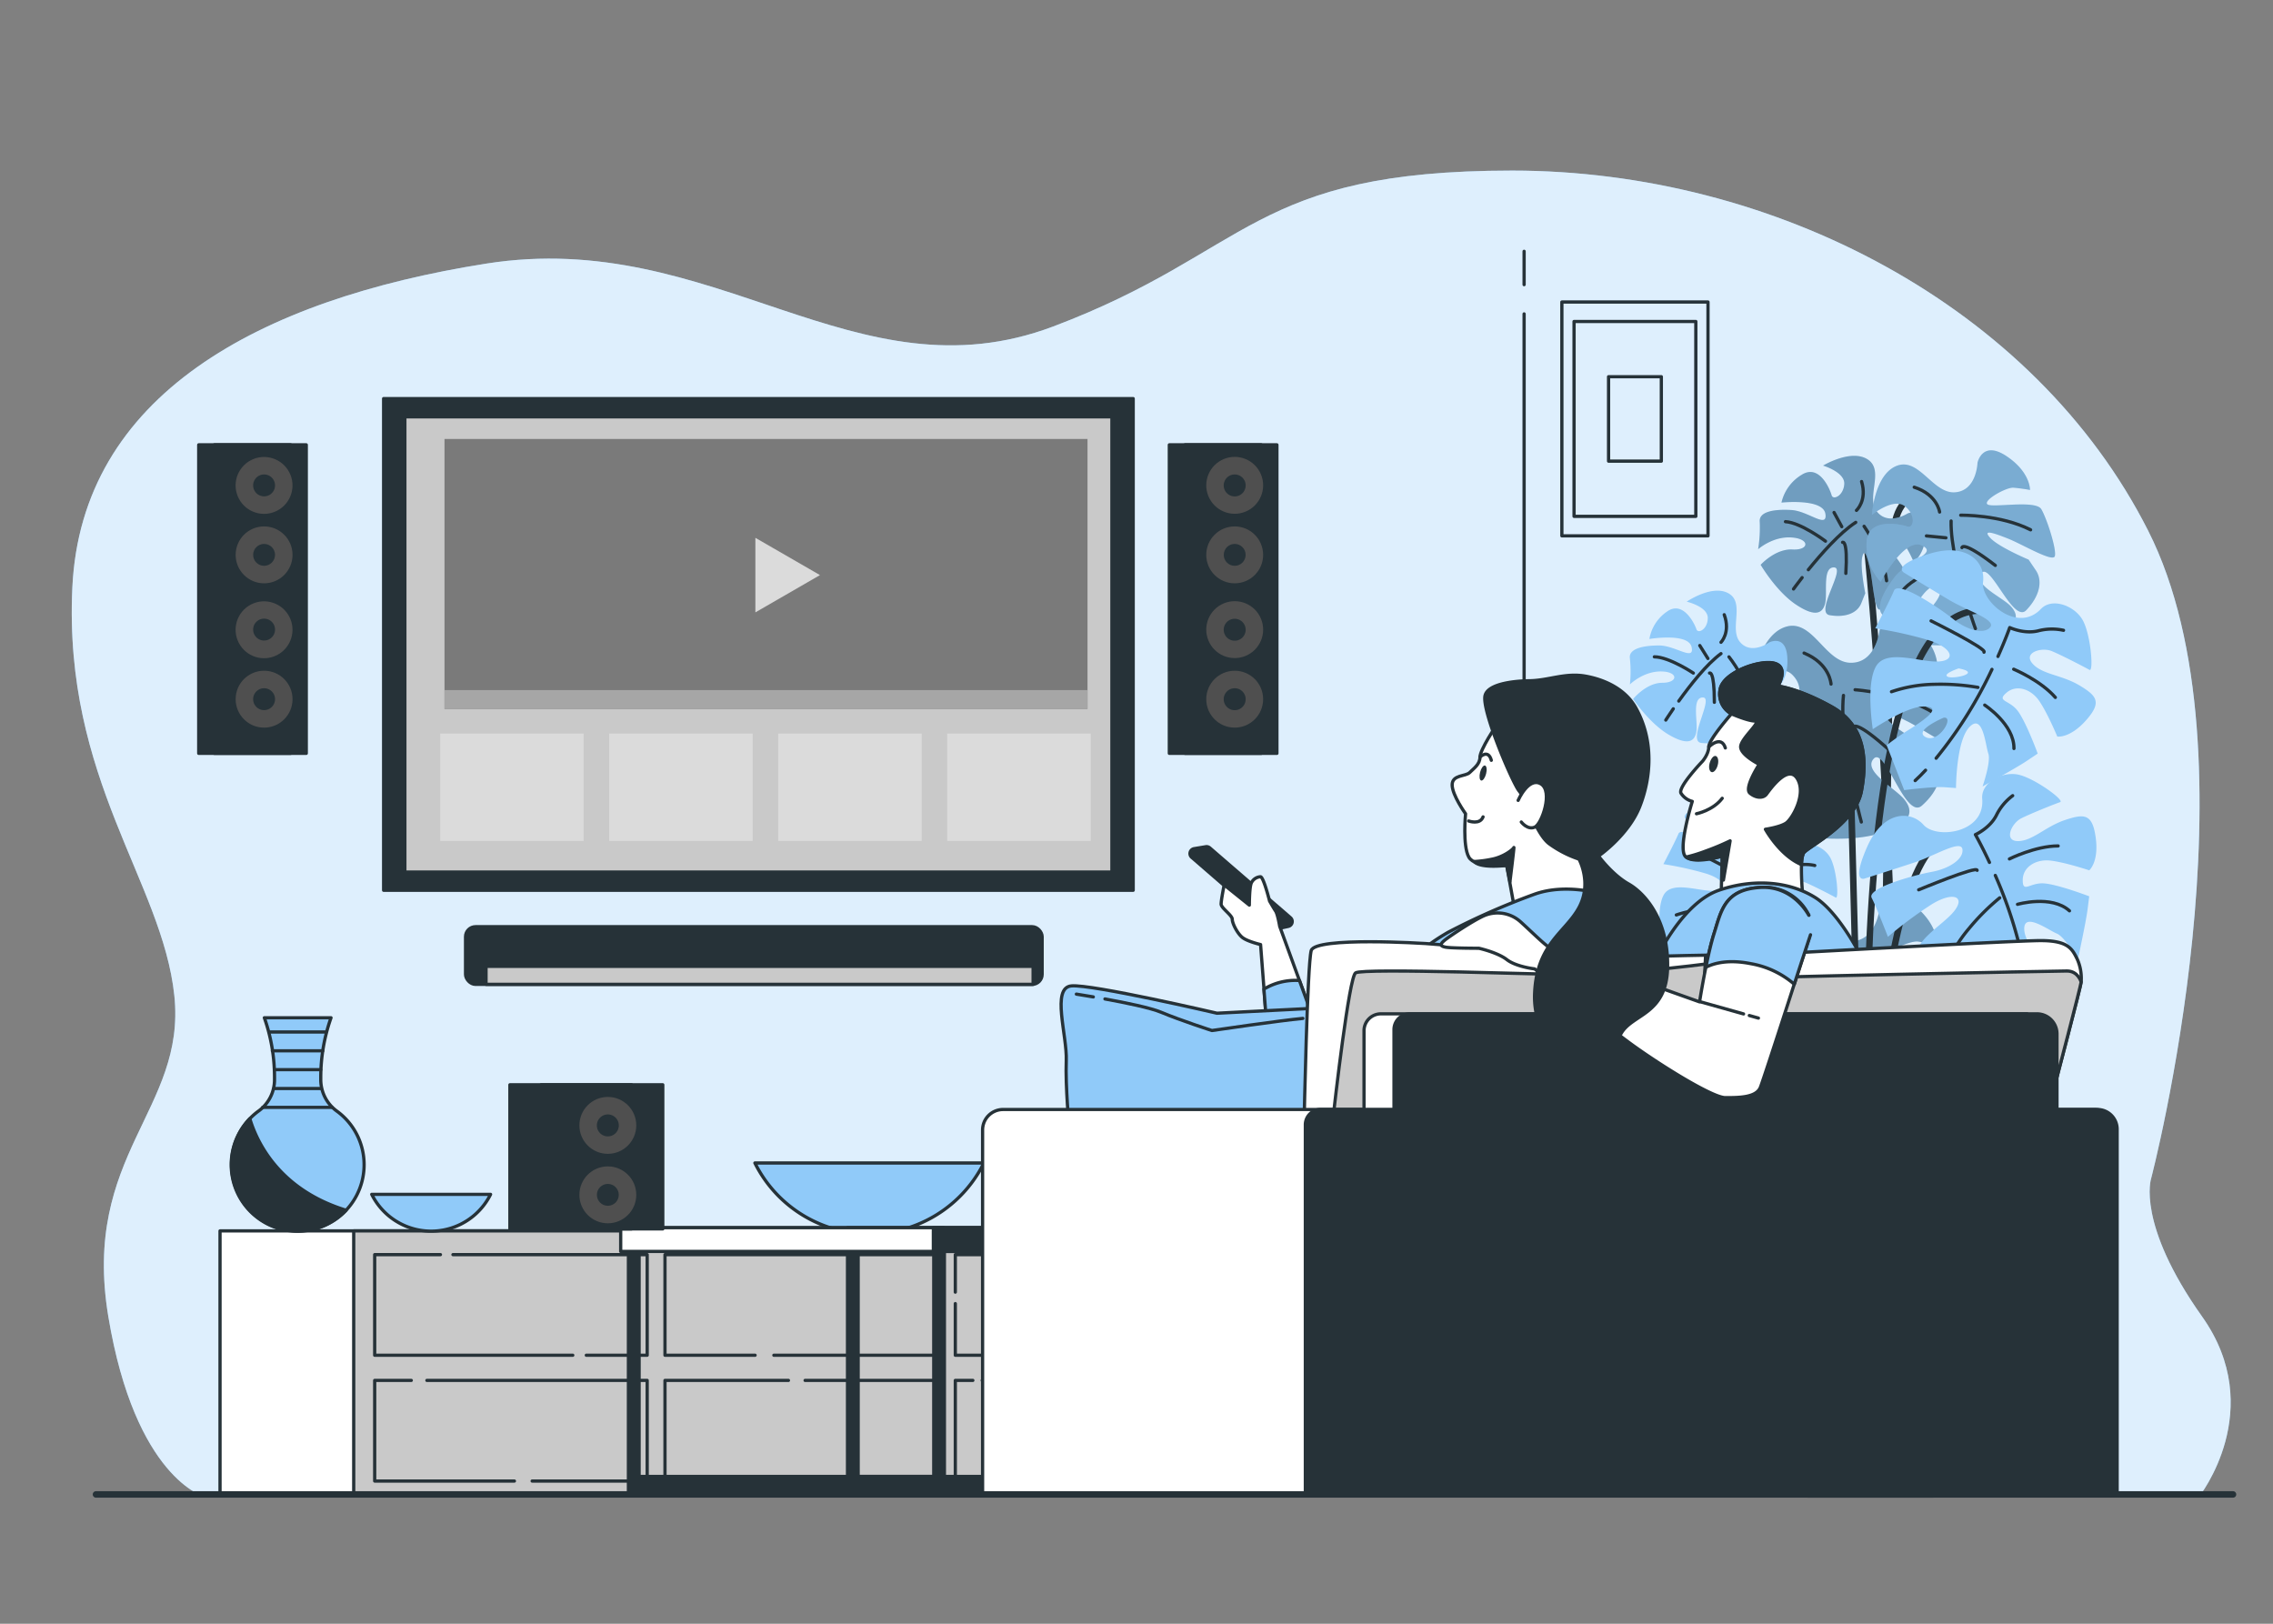 <svg xmlns="http://www.w3.org/2000/svg" viewBox="0 0 700 500">
    <rect x="0" y="0" width="700" height="500" fill="#808080" stroke="none"/>
    <g id="freepik--background-simple--inject-31">
        <path
            d="M662.46,362.93s34.18-130.26-.92-199.54S546.07,52.53,465.7,52.53s-80.37,25-141.34,48S220,70.09,149.76,81.17,25.05,121.82,22.28,180.94,50,271.47,53.69,306.58s-28.64,49-20.33,98.84,29.57,55.43,29.57,55.43H677.24s21.25-26.79.93-55.43S662.46,362.93,662.46,362.93Z"
            style="fill:#90CAF9"></path>
        <path
            d="M662.46,362.93s34.18-130.26-.92-199.54S546.07,52.53,465.7,52.53s-80.37,25-141.34,48S220,70.09,149.76,81.17,25.05,121.82,22.28,180.94,50,271.47,53.69,306.58s-28.64,49-20.33,98.84,29.57,55.43,29.57,55.43H677.24s21.25-26.79.93-55.43S662.46,362.93,662.46,362.93Z"
            style="fill:#fff;opacity:0.7"></path>
    </g>
    <g id="freepik--Wall--inject-31">
        <line x1="469.37" y1="87.65" x2="469.37" y2="77.39"
            style="fill:#fff;stroke:#263238;stroke-linecap:round;stroke-linejoin:round"></line>
        <line x1="469.37" y1="460.18" x2="469.37" y2="96.66"
            style="fill:#fff;stroke:#263238;stroke-linecap:round;stroke-linejoin:round"></line>
    </g>
    <g id="freepik--Picture--inject-31">
        <rect x="481" y="93" width="45" height="72"
            style="fill:none;stroke:#263238;stroke-linecap:round;stroke-linejoin:round"></rect>
        <rect x="484.75" y="99" width="37.5" height="60"
            style="fill:none;stroke:#263238;stroke-linecap:round;stroke-linejoin:round"></rect>
        <rect x="495.38" y="116" width="16.25" height="26"
            style="fill:none;stroke:#263238;stroke-linecap:round;stroke-linejoin:round"></rect>
    </g>
    <g id="freepik--Plants--inject-31">
        <path d="M600,154.1s-15.79-8.77-17,11.1S579,409.27,579,409.27"
            style="fill:none;stroke:#263238;stroke-linecap:round;stroke-linejoin:round;stroke-width:2px"></path>
        <path d="M574.86,167s12.87,123.66,7,240.57"
            style="fill:none;stroke:#263238;stroke-linecap:round;stroke-linejoin:round;stroke-width:2px"></path>
        <path
            d="M587.51,158.1s-6,3.86-9.48-.56,2.33-12.54-2.75-16-13.84,1.83-13.84,1.83,6.75,2,6.53,5.66-3.46,5.08-3.9,3.47-3.65-9.72-9.13-6.35a13.54,13.54,0,0,0-6.31,8.61s12.75-1.36,13.52,3.43-5.23-.83-10.49-1.14-10.06.46-9.72,3.65a41.44,41.44,0,0,1-.5,8.42s4.46-4,10.25-3.62,5.57,4,.31,3.71-9.78,4.71-9.78,4.71,4.79,8.2,10.89,12.26,8.3,2.6,9-.53-.93-11.14,2.75-10.92-6.1,13.89-1.39,14.7,8.48-.56,9.72-3.65l1.24-3.1s-1.64-8-.93-11.14,1.58.09,2.42,3.84,1.36,12.75,3,12.32,6.74-7,8-9.57-6.77-10.43-6.68-12,6.25,1.43,7.21,3.07a40.85,40.85,0,0,1,1.89,3.81s3.84-2.42,3.75-9.82S587.51,158.1,587.51,158.1Z"
            style="fill:#90CAF9"></path>
        <path
            d="M587.51,158.1s-6,3.86-9.48-.56,2.33-12.54-2.75-16-13.84,1.83-13.84,1.83,6.75,2,6.53,5.66-3.46,5.08-3.9,3.47-3.65-9.72-9.13-6.35a13.54,13.54,0,0,0-6.31,8.61s12.75-1.36,13.52,3.43-5.23-.83-10.49-1.14-10.06.46-9.72,3.65a41.44,41.44,0,0,1-.5,8.42s4.46-4,10.25-3.62,5.57,4,.31,3.71-9.78,4.71-9.78,4.71,4.79,8.2,10.89,12.26,8.3,2.6,9-.53-.93-11.14,2.75-10.92-6.1,13.89-1.39,14.7,8.48-.56,9.72-3.65l1.24-3.1s-1.64-8-.93-11.14,1.58.09,2.42,3.84,1.36,12.75,3,12.32,6.74-7,8-9.57-6.77-10.43-6.68-12,6.25,1.43,7.21,3.07a40.85,40.85,0,0,1,1.89,3.81s3.84-2.42,3.75-9.82S587.51,158.1,587.51,158.1Z"
            style="fill:#263238;opacity:0.3"></path>
        <path d="M556.9,175.44c3.94-4.86,9.74-11.45,14.6-14.59"
            style="fill:none;stroke:#263238;stroke-linecap:round;stroke-linejoin:round"></path>
        <path d="M552.34,181.37s1-1.41,2.65-3.51"
            style="fill:none;stroke:#263238;stroke-linecap:round;stroke-linejoin:round"></path>
        <path d="M574.07,162.06s5.85,8.26,6.93,16.77"
            style="fill:none;stroke:#263238;stroke-linecap:round;stroke-linejoin:round"></path>
        <path d="M567.45,167s1.64-1,1,9.56"
            style="fill:none;stroke:#263238;stroke-linecap:round;stroke-linejoin:round"></path>
        <path d="M571.72,157.16s3.34-3,1.58-8.88"
            style="fill:none;stroke:#263238;stroke-linecap:round;stroke-linejoin:round"></path>
        <line x1="567.2" y1="162.18" x2="564.82" y2="157.81"
            style="fill:none;stroke:#263238;stroke-linecap:round;stroke-linejoin:round"></line>
        <path d="M562.18,166.64s-7.58-5.73-12.32-6"
            style="fill:none;stroke:#263238;stroke-linecap:round;stroke-linejoin:round"></path>
        <path
            d="M609,142.5s-.24,8.68-7,9.1-11-10.87-17.9-8.15-7.61,15.1-7.61,15.1,6.59-5.41,10.13-2.68,2.71,6.93.81,6.27-12.22-3-12.58,4.81a16.42,16.42,0,0,0,4.31,12.19s7.33-13.69,12.66-11.2-4.4,4.67-8.3,9.73-6.39,10.39-3,12.22,8.09,6.23,8.09,6.23S587.72,189,592,183.4s7.83-2.84,3.93,2.22-2,13-2,13,11.49.79,19.7-2.55,8.26-6.53,5.62-9.38-11.79-6.66-9.06-10.2S620,192.07,624,187.91s5.22-8.88,3-12.23l-2.26-3.35s-9.14-3.82-11.79-6.66,1.17-1.52,5.49.2,13.7,7.33,14.36,5.42-2.4-11.52-4.15-14.49-15.07-.32-16.58-1.49,5.69-5.29,8-5.13a50.87,50.87,0,0,1,5.1.7s.2-5.48-7.27-10.44S609,142.5,609,142.5Z"
            style="fill:#90CAF9"></path>
        <path
            d="M609,142.5s-.24,8.68-7,9.1-11-10.87-17.9-8.15-7.61,15.1-7.61,15.1,6.59-5.41,10.13-2.68,2.71,6.93.81,6.27-12.22-3-12.58,4.81a16.42,16.42,0,0,0,4.31,12.19s7.33-13.69,12.66-11.2-4.4,4.67-8.3,9.73-6.39,10.39-3,12.22,8.09,6.23,8.09,6.23S587.72,189,592,183.4s7.83-2.84,3.93,2.22-2,13-2,13,11.49.79,19.7-2.55,8.26-6.53,5.62-9.38-11.79-6.66-9.06-10.2S620,192.07,624,187.91s5.22-8.88,3-12.23l-2.26-3.35s-9.14-3.82-11.79-6.66,1.17-1.52,5.49.2,13.7,7.33,14.36,5.42-2.4-11.52-4.15-14.49-15.07-.32-16.58-1.49,5.69-5.29,8-5.13a50.87,50.87,0,0,1,5.1.7s.2-5.48-7.27-10.44S609,142.5,609,142.5Z"
            style="fill:#263238;opacity:0.2"></path>
        <path d="M605.53,185c-2.19-7.26-4.83-17.56-4.66-24.57"
            style="fill:none;stroke:#263238;stroke-linecap:round;stroke-linejoin:round"></path>
        <path d="M608.35,193.57s-.72-2-1.71-5"
            style="fill:none;stroke:#263238;stroke-linecap:round;stroke-linejoin:round"></path>
        <path d="M603.83,158.65s12.26-.22,21.52,4.5"
            style="fill:none;stroke:#263238;stroke-linecap:round;stroke-linejoin:round"></path>
        <path d="M604.21,168.62s.16-2.3,10.27,5.49"
            style="fill:none;stroke:#263238;stroke-linecap:round;stroke-linejoin:round"></path>
        <path d="M597.33,157.67s-.7-5.37-7.82-7.64"
            style="fill:none;stroke:#263238;stroke-linecap:round;stroke-linejoin:round"></path>
        <line x1="599.27" y1="165.61" x2="593.27" y2="165.02"
            style="fill:none;stroke:#263238;stroke-linecap:round;stroke-linejoin:round"></line>
        <path d="M600.31,173.67s-10.9,3.69-14.41,8.24"
            style="fill:none;stroke:#263238;stroke-linecap:round;stroke-linejoin:round"></path>
        <path d="M536.29,200.27s34.49,117.82,33.91,206.08"
            style="fill:none;stroke:#263238;stroke-linecap:round;stroke-linejoin:round;stroke-width:2px"></path>
        <path
            d="M578.81,194.25s-1.09,10-8.95,9.84S558.23,190.51,550,193s-10.2,16.7-10.2,16.7,8.11-5.62,11.94-2.13,2.48,8.25.34,7.31-13.82-4.59-15,4.36a19.06,19.06,0,0,0,3.83,14.48s9.75-15.12,15.67-11.73-5.53,5-10.5,10.44-8.36,11.38-4.58,13.82,8.75,8,8.75,8-.4-8.36,5.07-14.37,9.3-2.53,4.33,2.94-3.49,14.81-3.49,14.81,13.18,2,23-1.08,10.14-6.76,7.36-10.29-13-8.81-9.49-12.64,9.78,18.9,14.81,14.48,6.87-9.74,4.58-13.82l-2.29-4.08s-10.19-5.28-13-8.81,1.49-1.64,6.31.75,15.12,9.75,16.06,7.62-1.68-13.53-3.42-17.11-17.35-1.8-19-3.29,7.06-5.57,9.69-5.17a56.89,56.89,0,0,1,5.82,1.3s.75-6.32-7.4-12.74S578.81,194.25,578.81,194.25Z"
            style="fill:#90CAF9"></path>
        <path
            d="M578.81,194.25s-1.09,10-8.95,9.84S558.23,190.51,550,193s-10.2,16.7-10.2,16.7,8.11-5.62,11.94-2.13,2.48,8.25.34,7.31-13.82-4.59-15,4.36a19.06,19.06,0,0,0,3.83,14.48s9.75-15.12,15.67-11.73-5.53,5-10.5,10.44-8.36,11.38-4.58,13.82,8.75,8,8.75,8-.4-8.36,5.07-14.37,9.3-2.53,4.33,2.94-3.49,14.81-3.49,14.81,13.18,2,23-1.08,10.14-6.76,7.36-10.29-13-8.81-9.49-12.64,9.78,18.9,14.81,14.48,6.87-9.74,4.58-13.82l-2.29-4.08s-10.19-5.28-13-8.81,1.49-1.64,6.31.75,15.12,9.75,16.06,7.62-1.68-13.53-3.42-17.11-17.35-1.8-19-3.29,7.06-5.57,9.69-5.17a56.89,56.89,0,0,1,5.82,1.3s.75-6.32-7.4-12.74S578.81,194.25,578.81,194.25Z"
            style="fill:#263238;opacity:0.3"></path>
        <path d="M570.78,242.93c-1.84-8.59-3.92-20.72-3.06-28.79"
            style="fill:none;stroke:#263238;stroke-linecap:round;stroke-linejoin:round"></path>
        <path d="M573.22,253.12s-.64-2.34-1.5-6"
            style="fill:none;stroke:#263238;stroke-linecap:round;stroke-linejoin:round"></path>
        <path d="M571.3,212.4s14.17.9,24.41,7.22"
            style="fill:none;stroke:#263238;stroke-linecap:round;stroke-linejoin:round"></path>
        <path d="M570.8,223.93s.39-2.63,11.33,7.32"
            style="fill:none;stroke:#263238;stroke-linecap:round;stroke-linejoin:round"></path>
        <path d="M563.89,210.65s-.3-6.26-8.3-9.55"
            style="fill:none;stroke:#263238;stroke-linecap:round;stroke-linejoin:round"></path>
        <line x1="565.38" y1="220" x2="558.52" y2="218.76"
            style="fill:none;stroke:#263238;stroke-linecap:round;stroke-linejoin:round"></line>
        <path d="M565.82,229.4s-12.93,3.23-17.41,8.15"
            style="fill:none;stroke:#263238;stroke-linecap:round;stroke-linejoin:round"></path>
        <path
            d="M578.81,280s-1.09,10-8.95,9.84-11.63-13.58-19.89-11.1-10.2,16.7-10.2,16.7,8.11-5.61,11.94-2.13,2.48,8.26.34,7.31-13.82-4.58-15,4.37a19,19,0,0,0,3.83,14.47s9.75-15.11,15.67-11.73-5.53,5-10.5,10.44-8.36,11.38-4.58,13.82,8.75,8,8.75,8-.4-8.35,5.07-14.37,9.3-2.53,4.33,2.94-3.49,14.82-3.49,14.82,13.18,2,23-1.09,10.14-6.76,7.36-10.29-13-8.8-9.49-12.63,9.78,18.9,14.81,14.48,6.87-9.75,4.58-13.83l-2.29-4.08s-10.19-5.27-13-8.8,1.49-1.64,6.31.75,15.12,9.75,16.06,7.61-1.68-13.52-3.42-17.11-17.35-1.79-19-3.29,7.06-5.56,9.69-5.16a58.21,58.21,0,0,1,5.82,1.29s.75-6.31-7.4-12.73S578.81,280,578.81,280Z"
            style="fill:#90CAF9"></path>
        <path
            d="M578.81,280s-1.09,10-8.95,9.84-11.63-13.58-19.89-11.1-10.2,16.7-10.2,16.7,8.11-5.61,11.94-2.13,2.48,8.26.34,7.31-13.82-4.58-15,4.37a19,19,0,0,0,3.83,14.47s9.75-15.11,15.67-11.73-5.53,5-10.5,10.44-8.36,11.38-4.58,13.82,8.75,8,8.75,8-.4-8.35,5.07-14.37,9.3-2.53,4.33,2.94-3.49,14.82-3.49,14.82,13.18,2,23-1.09,10.14-6.76,7.36-10.29-13-8.8-9.49-12.63,9.78,18.9,14.81,14.48,6.87-9.75,4.58-13.83l-2.29-4.08s-10.19-5.27-13-8.8,1.49-1.64,6.31.75,15.12,9.75,16.06,7.61-1.68-13.52-3.42-17.11-17.35-1.79-19-3.29,7.06-5.56,9.69-5.16a58.21,58.21,0,0,1,5.82,1.29s.75-6.31-7.4-12.73S578.81,280,578.81,280Z"
            style="fill:#263238;opacity:0.3"></path>
        <path d="M570.78,328.67c-1.84-8.58-3.92-20.71-3.06-28.79"
            style="fill:none;stroke:#263238;stroke-linecap:round;stroke-linejoin:round"></path>
        <path d="M573.22,338.87s-.64-2.34-1.5-6"
            style="fill:none;stroke:#263238;stroke-linecap:round;stroke-linejoin:round"></path>
        <path d="M571.3,298.14s14.17.9,24.41,7.22"
            style="fill:none;stroke:#263238;stroke-linecap:round;stroke-linejoin:round"></path>
        <path d="M570.8,309.68s.39-2.64,11.33,7.31"
            style="fill:none;stroke:#263238;stroke-linecap:round;stroke-linejoin:round"></path>
        <path d="M563.89,296.4s-.3-6.27-8.3-9.55"
            style="fill:none;stroke:#263238;stroke-linecap:round;stroke-linejoin:round"></path>
        <line x1="565.38" y1="305.75" x2="558.52" y2="304.5"
            style="fill:none;stroke:#263238;stroke-linecap:round;stroke-linejoin:round"></line>
        <path d="M565.82,315.15s-12.93,3.22-17.41,8.14"
            style="fill:none;stroke:#263238;stroke-linecap:round;stroke-linejoin:round"></path>
        <path d="M549.74,269.83s22.21,112,24.55,137.1l-4.68-179.18"
            style="fill:none;stroke:#263238;stroke-linecap:round;stroke-linejoin:round;stroke-width:2px"></path>
        <path d="M603.51,257.56c-29.22-5.26-29.22,149.37-29.22,149.37"
            style="fill:none;stroke:#263238;stroke-linecap:round;stroke-linejoin:round;stroke-width:2px"></path>
        <path d="M577.79,406.35S560.84,188,609.94,188"
            style="fill:none;stroke:#263238;stroke-linecap:round;stroke-linejoin:round;stroke-width:2px"></path>
        <path
            d="M592.38,254c-4-4.49-12.48-4.49-17.47,7s-.5,9.48-.5,9.48,9.48-3,15.47-5,14-7,14.47-4-4,6-9.48,7-20,5-18.46,8,5,12,5,12a127.36,127.36,0,0,1,13.47-10c6.49-4,10.48-2.5,7,2s-13.47,9.48-11.48,15.47,14,13.48,14,13.48,1.5-12.48,5-16.47,3.5.5,2.5,7.48a81.19,81.19,0,0,0-1,9l14,5s5-7.49,7.49-10l2.5-2.5s-11-9.48-11.48-15.47,7.48,0,10,1,6.49,8,6.49,8,2.49-11.48,3-15.47l.5-4s-10.48-4-14.47-4-6,3-6-1,4-6.49,8.48-6,12,3,12,3,3-2.5,2-10-3.5-7.48-9.49-5.48-10,6.48-14.47,6.48-2-5.49,1-7,10.48-4.49,12-5-8-7.49-13-8.49-11.45,2.52-11,7.49C611.34,256.51,596.37,258.5,592.38,254Z"
            style="fill:#90CAF9"></path>
        <path d="M624.5,305.39c.15,1.51.26,3,.31,4.51"
            style="fill:none;stroke:#263238;stroke-linecap:round;stroke-linejoin:round"></path>
        <path d="M614.48,269.57a132.74,132.74,0,0,1,9.39,30.92"
            style="fill:none;stroke:#263238;stroke-linecap:round;stroke-linejoin:round"></path>
        <path d="M612.68,265.56c-2.47-5.31-4.33-8.55-4.33-8.55s4.49-2,6.48-6a16.71,16.71,0,0,1,5-6"
            style="fill:none;stroke:#263238;stroke-linecap:round;stroke-linejoin:round"></path>
        <path d="M590.88,274s18-7.48,18-6"
            style="fill:none;stroke:#263238;stroke-linecap:round;stroke-linejoin:round"></path>
        <path d="M618.83,264.49s8-4,15-4"
            style="fill:none;stroke:#263238;stroke-linecap:round;stroke-linejoin:round"></path>
        <path d="M615.83,276.47a68.94,68.94,0,0,0-9.48,9.48,43.09,43.09,0,0,0-7,11.48"
            style="fill:none;stroke:#263238;stroke-linecap:round;stroke-linejoin:round"></path>
        <path d="M621.32,278.47s10.48-3,16,2"
            style="fill:none;stroke:#263238;stroke-linecap:round;stroke-linejoin:round"></path>
        <path
            d="M640.3,211c-5.43-3.22-11.44-3.29-14.38-6.68s2.83-5.11,5.93-3.83,10.26,5,11.62,5.78.42-10.94-2.1-15.36-9.41-7-12.85-3.39c-7.26,7.63-18.58-2.37-17.81-8.33s-4.79-12.36-16.72-8.61-7.49,5.84-7.49,5.84,8.48,5.2,13.91,8.41,14.43,6,12.5,8.31-7.14.91-11.49-2.58-16.85-11.8-18.13-8.7-5.78,11.62-5.78,11.62a127.31,127.31,0,0,1,16.37,3.63c7.27,2.28,8.76,6.27,3.08,6.58s-16-4-19.21,1.48-1,19.38-1,19.38,10.41-7.05,15.71-7,1.91,3-4,6.79a79.9,79.9,0,0,0-7.43,5.14l5.39,13.82s8.92-1.14,12.44-.89l3.52.25s0-14.51,4.16-18.81,4.91,5.65,5.79,8.19-1.78,10.14-1.78,10.14,10.31-5.64,13.65-7.89l3.34-2.24s-3.86-10.53-6.47-13.54-6.19-2.56-3.17-5.18,7.51-1.24,10.08,2.48,5.59,11,5.59,11,3.85.63,8.85-5S645.74,214.25,640.3,211Zm-47.22,16c-4-2,5.49-6,5.49-6C602.06,220.52,597.07,229,593.08,227Zm6.72-18.63c-1.7-.85,3.4-2.55,3.4-2.55C610.58,207.24,601.5,209.23,599.8,208.38Z"
            style="fill:#90CAF9"></path>
        <path d="M593,237.17c-1,1.1-2.1,2.17-3.2,3.2"
            style="fill:none;stroke:#263238;stroke-linecap:round;stroke-linejoin:round"></path>
        <path d="M613.45,206.12a131.89,131.89,0,0,1-17.19,27.36"
            style="fill:none;stroke:#263238;stroke-linecap:round;stroke-linejoin:round"></path>
        <path
            d="M615.3,202.14c2.39-5.36,3.62-8.89,3.62-8.89s4.45,2.09,8.77,1a16.67,16.67,0,0,1,7.8-.16"
            style="fill:none;stroke:#263238;stroke-linecap:round;stroke-linejoin:round"></path>
        <path d="M611,200.83c1.13-1-16.3-9.64-16.3-9.64"
            style="fill:none;stroke:#263238;stroke-linecap:round;stroke-linejoin:round"></path>
        <path d="M620.14,206.07s8.25,3.42,12.83,8.69"
            style="fill:none;stroke:#263238;stroke-linecap:round;stroke-linejoin:round"></path>
        <path d="M609.13,211.67a68.53,68.53,0,0,0-13.38-.95A43,43,0,0,0,582.51,213"
            style="fill:none;stroke:#263238;stroke-linecap:round;stroke-linejoin:round"></path>
        <path d="M611.22,217.12s9.13,5.95,9,13.37"
            style="fill:none;stroke:#263238;stroke-linecap:round;stroke-linejoin:round"></path>
        <path
            d="M562.76,280.18c-4.37-2.58-9.21-2.64-11.58-5.37s2.29-4.11,4.77-3.08,8.26,4,9.36,4.65.33-8.8-1.69-12.36-7.57-5.63-10.34-2.73c-5.85,6.14-15-1.9-14.33-6.7s-3.86-10-13.46-6.93-6,4.7-6,4.7,6.82,4.18,11.19,6.77,11.62,4.8,10.07,6.69-5.75.73-9.25-2.08-13.57-9.5-14.6-7-4.64,9.35-4.64,9.35A102.24,102.24,0,0,1,525.4,269c5.85,1.83,7.05,5.05,2.47,5.3s-12.87-3.19-15.45,1.18-.82,15.6-.82,15.6,8.37-5.67,12.64-5.65,1.54,2.38-3.23,5.46a67.57,67.57,0,0,0-6,4.13l4.34,11.13a80,80,0,0,1,10-.72l2.83.2s0-11.67,3.35-15.14,4,4.55,4.66,6.6-1.43,8.15-1.43,8.15,8.29-4.54,11-6.34l2.69-1.8s-3.11-8.48-5.21-10.9-5-2.06-2.56-4.17,6-1,8.12,2a62.2,62.2,0,0,1,4.5,8.85s3.09.51,7.12-4.05S567.13,282.77,562.76,280.18Zm-38,12.86c-3.21-1.61,4.42-4.82,4.42-4.82C532,287.82,528,294.64,524.75,293Zm5.41-15c-1.37-.69,2.74-2.06,2.74-2.06C538.84,277.13,531.53,278.73,530.16,278.05Z"
            style="fill:#90CAF9"></path>
        <path d="M524.67,301.22c-.84.88-1.69,1.74-2.58,2.57"
            style="fill:none;stroke:#263238;stroke-linecap:round;stroke-linejoin:round"></path>
        <path d="M541.15,276.23a106.3,106.3,0,0,1-13.84,22"
            style="fill:none;stroke:#263238;stroke-linecap:round;stroke-linejoin:round"></path>
        <path
            d="M542.64,273c1.92-4.31,2.91-7.15,2.91-7.15a11.87,11.87,0,0,0,7.06.79,13.29,13.29,0,0,1,6.27-.13"
            style="fill:none;stroke:#263238;stroke-linecap:round;stroke-linejoin:round"></path>
        <path d="M526,264.21s14,7,13.11,7.76"
            style="fill:none;stroke:#263238;stroke-linecap:round;stroke-linejoin:round"></path>
        <path d="M546.53,276.19s6.64,2.75,10.32,7"
            style="fill:none;stroke:#263238;stroke-linecap:round;stroke-linejoin:round"></path>
        <path d="M537.67,280.69a55.23,55.23,0,0,0-10.76-.76,34.71,34.71,0,0,0-10.66,1.81"
            style="fill:none;stroke:#263238;stroke-linecap:round;stroke-linejoin:round"></path>
        <path d="M539.36,285.08s7.34,4.79,7.21,10.76"
            style="fill:none;stroke:#263238;stroke-linecap:round;stroke-linejoin:round"></path>
        <path
            d="M544.93,197.78s-5.49,4-9,0,1.5-12-3.49-15-13,2.49-13,2.49,6.49,1.5,6.49,5-3,5-3.49,3.5-4-9-9-5.49a12.84,12.84,0,0,0-5.49,8.48s12-2,13,2.49-5-.49-10-.49-9.48,1-9,4a39.21,39.21,0,0,1,0,8s4-4,9.49-4,5.49,3.49.5,3.49-9,5-9,5,5,7.49,11,11,8,2,8.49-1-1.5-10.48,2-10.48-5,13.48-.5,14,8-1,9-4l1-3s-2-7.48-1.49-10.48,1.49,0,2.49,3.49,2,12,3.49,11.48,6-7,7-9.48-7-9.48-7-11,6,1,7,2.5a37.83,37.83,0,0,1,2,3.49s3.49-2.49,3-9.48S544.93,197.78,544.93,197.78Z"
            style="fill:#90CAF9"></path>
        <path d="M517,215.88c3.45-4.82,8.56-11.37,13-14.61"
            style="fill:none;stroke:#263238;stroke-linecap:round;stroke-linejoin:round"></path>
        <path d="M513,221.73s.88-1.38,2.31-3.47"
            style="fill:none;stroke:#263238;stroke-linecap:round;stroke-linejoin:round"></path>
        <path d="M532.46,202.27s6,7.48,7.48,15.47"
            style="fill:none;stroke:#263238;stroke-linecap:round;stroke-linejoin:round"></path>
        <path d="M526.47,207.26s1.49-1,1.49,9"
            style="fill:none;stroke:#263238;stroke-linecap:round;stroke-linejoin:round"></path>
        <path d="M530,197.78s3-3,1-8.49"
            style="fill:none;stroke:#263238;stroke-linecap:round;stroke-linejoin:round"></path>
        <line x1="525.97" y1="202.77" x2="523.47" y2="198.78"
            style="fill:none;stroke:#263238;stroke-linecap:round;stroke-linejoin:round"></line>
        <path d="M521.48,207.26s-7.49-5-12-5"
            style="fill:none;stroke:#263238;stroke-linecap:round;stroke-linejoin:round"></path>
        <path
            d="M599.59,329.65s-5.49,4-9,0,1.5-12-3.49-15-13,2.5-13,2.5,6.48,1.49,6.48,5-3,5-3.49,3.49-4-9-9-5.49a12.87,12.87,0,0,0-5.49,8.49s12-2,13,2.49-5-.5-10-.5-9.48,1-9,4a39.29,39.29,0,0,1,0,8s4-4,9.48-4,5.49,3.49.5,3.49-9,5-9,5,5,7.49,11,11,8,2,8.48-1-1.5-10.48,2-10.48-5,13.47-.5,14,8-1,9-4l1-3s-2-7.49-1.5-10.48,1.5,0,2.5,3.49,2,12,3.49,11.48,6-7,7-9.48-7-9.48-7-11,6,1,7,2.49,2,3.5,2,3.5,3.5-2.5,3-9.49S599.59,329.65,599.59,329.65Z"
            style="fill:#90CAF9"></path>
        <path d="M571.63,347.75c3.45-4.82,8.57-11.36,13-14.6"
            style="fill:none;stroke:#263238;stroke-linecap:round;stroke-linejoin:round"></path>
        <path d="M567.65,353.61s.88-1.39,2.31-3.47"
            style="fill:none;stroke:#263238;stroke-linecap:round;stroke-linejoin:round"></path>
        <path d="M587.11,334.14s6,7.49,7.49,15.47"
            style="fill:none;stroke:#263238;stroke-linecap:round;stroke-linejoin:round"></path>
        <path d="M581.12,339.14s1.5-1,1.5,9"
            style="fill:none;stroke:#263238;stroke-linecap:round;stroke-linejoin:round"></path>
        <path d="M584.62,329.65s3-3,1-8.48"
            style="fill:none;stroke:#263238;stroke-linecap:round;stroke-linejoin:round"></path>
        <line x1="580.62" y1="334.64" x2="578.13" y2="330.65"
            style="fill:none;stroke:#263238;stroke-linecap:round;stroke-linejoin:round"></line>
        <path d="M576.13,339.14s-7.48-5-12-5"
            style="fill:none;stroke:#263238;stroke-linecap:round;stroke-linejoin:round"></path>
        <rect x="556.75" y="404.65" width="38.58" height="55.53"
            style="fill:#263238;stroke:#263238;stroke-linecap:round;stroke-linejoin:round;stroke-width:2px"></rect>
    </g>
    <g id="freepik--Furniture--inject-31">
        <rect x="67.76" y="379.03" width="283.9" height="81.14"
            style="fill:#fff;stroke:#263238;stroke-linecap:round;stroke-linejoin:round"></rect>
        <rect x="108.93" y="379.03" width="274.36" height="81.14"
            style="fill:#c9c9c9;stroke:#263238;stroke-linecap:round;stroke-linejoin:round"></rect>
        <polyline points="139.49 386.34 199.31 386.34 199.31 417.32 180.56 417.32"
            style="fill:none;stroke:#263238;stroke-linecap:round;stroke-linejoin:round"></polyline>
        <polyline points="176.39 417.32 115.39 417.32 115.39 386.34 135.64 386.34"
            style="fill:none;stroke:#263238;stroke-linecap:round;stroke-linejoin:round"></polyline>
        <polyline points="158.42 456.06 115.39 456.06 115.39 425.07 126.66 425.07"
            style="fill:none;stroke:#263238;stroke-linecap:round;stroke-linejoin:round"></polyline>
        <polyline points="131.47 425.07 199.31 425.07 199.31 456.06 163.88 456.06"
            style="fill:none;stroke:#263238;stroke-linecap:round;stroke-linejoin:round"></polyline>
        <polyline
            points="232.54 417.32 204.79 417.32 204.79 386.34 288.72 386.34 288.72 417.32 238.32 417.32"
            style="fill:none;stroke:#263238;stroke-linecap:round;stroke-linejoin:round"></polyline>
        <polyline
            points="247.94 425.07 288.72 425.07 288.72 456.06 204.79 456.06 204.79 425.07 242.81 425.07"
            style="fill:none;stroke:#263238;stroke-linecap:round;stroke-linejoin:round"></polyline>
        <polyline
            points="294.2 397.89 294.2 386.34 378.13 386.34 378.13 417.32 294.2 417.32 294.2 401.42"
            style="fill:none;stroke:#263238;stroke-linecap:round;stroke-linejoin:round"></polyline>
        <polyline
            points="302.49 425.07 378.13 425.07 378.13 456.06 294.2 456.06 294.2 425.07 299.6 425.07"
            style="fill:none;stroke:#263238;stroke-linecap:round;stroke-linejoin:round"></polyline>
        <path
            d="M112.13,358.65a20.46,20.46,0,1,1-35.2-14.17,19.46,19.46,0,0,1,2.78-2.42,11.87,11.87,0,0,0,4.83-9.64v-.71a55.14,55.14,0,0,0-3.13-18.31h20.53l-.16.46a55.13,55.13,0,0,0-3,17.86v.7a12,12,0,0,0,4.92,9.7A20.4,20.4,0,0,1,112.13,358.65Z"
            style="fill:#90CAF9;stroke:#263238;stroke-linecap:round;stroke-linejoin:round"></path>
        <path d="M114.48,367.78a20.44,20.44,0,0,0,36.6,0Z"
            style="fill:#90CAF9;stroke:#263238;stroke-linecap:round;stroke-linejoin:round"></path>
        <line x1="82.93" y1="317.78" x2="100.34" y2="317.78"
            style="fill:none;stroke:#263238;stroke-linecap:round;stroke-linejoin:round"></line>
        <line x1="83.87" y1="323.58" x2="99.4" y2="323.58"
            style="fill:none;stroke:#263238;stroke-linecap:round;stroke-linejoin:round"></line>
        <line x1="84.5" y1="329.38" x2="98.77" y2="329.38"
            style="fill:none;stroke:#263238;stroke-linecap:round;stroke-linejoin:round"></line>
        <line x1="84.34" y1="335.19" x2="98.93" y2="335.19"
            style="fill:none;stroke:#263238;stroke-linecap:round;stroke-linejoin:round"></line>
        <line x1="80.89" y1="340.99" x2="102.22" y2="340.99"
            style="fill:none;stroke:#263238;stroke-linecap:round;stroke-linejoin:round"></line>
        <path d="M106.57,372.67a20.45,20.45,0,1,1-29.64-28.19C79,351.33,85.67,366.25,106.57,372.67Z"
            style="fill:#263238;stroke:#263238;stroke-linecap:round;stroke-linejoin:round"></path>
    </g>
    <g id="freepik--Table--inject-31">
        <path d="M232.48,358.12a39.39,39.39,0,0,0,70.52,0Z"
            style="fill:#90CAF9;stroke:#263238;stroke-linecap:round;stroke-linejoin:round"></path>
        <path
            d="M358.21,378.05H261v82.13h97.31v-82C358.31,378.12,358.27,378.05,358.21,378.05ZM355,454.64H264.28V383.58h90.65c.05,0,.09.08.09.17Z"
            style="fill:#263238;stroke:#263238;stroke-linecap:round;stroke-linejoin:round"></path>
        <path
            d="M290.75,378.05H193.53v82.13h97.31v-82C290.84,378.12,290.8,378.05,290.75,378.05Zm-3.19,76.59H196.82V383.58h90.64c.05,0,.1.08.1.17Z"
            style="fill:#263238;stroke:#263238;stroke-linecap:round;stroke-linejoin:round"></path>
        <path
            d="M191.15,378.05h170a.18.18,0,0,1,.18.18v7.12a0,0,0,0,1,0,0H191.15a0,0,0,0,1,0,0v-7.29A0,0,0,0,1,191.15,378.05Z"
            style="fill:#fff;stroke:#263238;stroke-linecap:round;stroke-linejoin:round"></path>
        <path
            d="M287.44,378.05h73.69a.18.18,0,0,1,.18.18v7.12a0,0,0,0,1,0,0H287.44a0,0,0,0,1,0,0v-7.29A0,0,0,0,1,287.44,378.05Z"
            style="fill:#263238;stroke:#263238;stroke-linecap:round;stroke-linejoin:round"></path>
    </g>
    <g id="freepik--TV--inject-31">
        <rect x="118.14" y="122.74" width="230.84" height="151.4"
            style="fill:#263238;stroke:#263238;stroke-linecap:round;stroke-linejoin:round"></rect>
        <rect x="124.68" y="128.35" width="217.75" height="140.18"
            style="fill:#c9c9c9;stroke:#263238;stroke-linecap:round;stroke-linejoin:round"></rect>
        <rect x="135.56" y="225.88" width="44.19" height="33.06" style="fill:#dbdbdb"></rect>
        <rect x="187.61" y="225.88" width="44.19" height="33.06" style="fill:#dbdbdb"></rect>
        <rect x="239.66" y="225.88" width="44.19" height="33.06" style="fill:#dbdbdb"></rect>
        <rect x="291.71" y="225.88" width="44.19" height="33.06" style="fill:#dbdbdb"></rect>
        <rect x="136.89" y="135.17" width="198.02" height="83.11" style="fill:#7a7a7a"></rect>
        <rect x="136.89" y="212.5" width="198.02" height="5.78" style="fill:#a6a6a6"></rect>
        <polygon points="252.52 177.09 232.63 165.61 232.63 188.57 252.52 177.09"
            style="fill:#dbdbdb"></polygon>
    </g>
    <g id="freepik--Speakers--inject-31">
        <rect x="61.2" y="136.98" width="28.29" height="95"
            style="fill:#263238;stroke:#263238;stroke-linecap:round;stroke-linejoin:round"></rect>
        <rect x="66.03" y="136.98" width="28.29" height="95"
            style="fill:#263238;stroke:#263238;stroke-linecap:round;stroke-linejoin:round"></rect>
        <circle cx="81.33" cy="149.47" r="9.26" transform="translate(-59.84 54.45) rotate(-27.5)"
            style="fill:#4f4f4f;stroke:#263238;stroke-linecap:round;stroke-linejoin:round"></circle>
        <path d="M84.2,149.47a2.87,2.87,0,1,1-2.87-2.87A2.87,2.87,0,0,1,84.2,149.47Z"
            style="fill:#263238;stroke:#263238;stroke-linecap:round;stroke-linejoin:round"></path>
        <circle cx="81.33" cy="170.86" r="9.26"
            style="fill:#4f4f4f;stroke:#263238;stroke-linecap:round;stroke-linejoin:round"></circle>
        <circle cx="81.33" cy="170.86" r="2.87"
            style="fill:#263238;stroke:#263238;stroke-linecap:round;stroke-linejoin:round"></circle>
        <circle cx="81.33" cy="193.91" r="9.26" transform="translate(-80.36 59.48) rotate(-27.5)"
            style="fill:#4f4f4f;stroke:#263238;stroke-linecap:round;stroke-linejoin:round"></circle>
        <path d="M84.2,193.91A2.87,2.87,0,1,1,81.33,191,2.87,2.87,0,0,1,84.2,193.91Z"
            style="fill:#263238;stroke:#263238;stroke-linecap:round;stroke-linejoin:round"></path>
        <circle cx="81.33" cy="215.3" r="9.26"
            style="fill:#4f4f4f;stroke:#263238;stroke-linecap:round;stroke-linejoin:round"></circle>
        <path d="M84.2,215.3a2.87,2.87,0,1,1-2.87-2.87A2.87,2.87,0,0,1,84.2,215.3Z"
            style="fill:#263238;stroke:#263238;stroke-linecap:round;stroke-linejoin:round"></path>
        <rect x="360.11" y="136.98" width="28.29" height="95"
            style="fill:#263238;stroke:#263238;stroke-linecap:round;stroke-linejoin:round"></rect>
        <rect x="364.95" y="136.98" width="28.29" height="95"
            style="fill:#263238;stroke:#263238;stroke-linecap:round;stroke-linejoin:round"></rect>
        <circle cx="380.24" cy="149.47" r="9.26" transform="translate(-28.27 155.94) rotate(-22.37)"
            style="fill:#4f4f4f;stroke:#263238;stroke-linecap:round;stroke-linejoin:round"></circle>
        <path d="M383.12,149.47a2.88,2.88,0,1,1-2.88-2.87A2.88,2.88,0,0,1,383.12,149.47Z"
            style="fill:#263238;stroke:#263238;stroke-linecap:round;stroke-linejoin:round"></path>
        <circle cx="380.24" cy="170.86" r="9.26"
            style="fill:#4f4f4f;stroke:#263238;stroke-linecap:round;stroke-linejoin:round"></circle>
        <circle cx="380.24" cy="170.86" r="2.87"
            style="fill:#263238;stroke:#263238;stroke-linecap:round;stroke-linejoin:round"></circle>
        <circle cx="380.24" cy="193.91" r="9.26" transform="translate(-45.18 159.28) rotate(-22.37)"
            style="fill:#4f4f4f;stroke:#263238;stroke-linecap:round;stroke-linejoin:round"></circle>
        <path d="M383.12,193.91a2.88,2.88,0,1,1-2.88-2.87A2.88,2.88,0,0,1,383.12,193.91Z"
            style="fill:#263238;stroke:#263238;stroke-linecap:round;stroke-linejoin:round"></path>
        <circle cx="380.24" cy="215.3" r="9.26"
            style="fill:#4f4f4f;stroke:#263238;stroke-linecap:round;stroke-linejoin:round"></circle>
        <path d="M383.12,215.3a2.88,2.88,0,1,1-2.88-2.87A2.88,2.88,0,0,1,383.12,215.3Z"
            style="fill:#263238;stroke:#263238;stroke-linecap:round;stroke-linejoin:round"></path>
        <rect x="143.37" y="285.36" width="177.57" height="17.76" rx="3.08"
            style="fill:#263238;stroke:#263238;stroke-linecap:round;stroke-linejoin:round"></rect>
        <path d="M149.68,303.11H318.16v-5.55H149.68Z"
            style="fill:#c9c9c9;stroke:#263238;stroke-linecap:round;stroke-linejoin:round"></path>
        <rect x="157.03" y="334.04" width="37.45" height="44.38"
            style="fill:#263238;stroke:#263238;stroke-linecap:round;stroke-linejoin:round"></rect>
        <rect x="166.66" y="334.04" width="37.45" height="44.38"
            style="fill:#263238;stroke:#263238;stroke-linecap:round;stroke-linejoin:round"></rect>
        <circle cx="187.19" cy="346.54" r="9.26"
            style="fill:#4f4f4f;stroke:#263238;stroke-linecap:round;stroke-linejoin:round"></circle>
        <path d="M190.07,346.54a2.88,2.88,0,1,1-2.88-2.87A2.87,2.87,0,0,1,190.07,346.54Z"
            style="fill:#263238;stroke:#263238;stroke-linecap:round;stroke-linejoin:round"></path>
        <circle cx="187.19" cy="367.93" r="9.26"
            style="fill:#4f4f4f;stroke:#263238;stroke-linecap:round;stroke-linejoin:round"></circle>
        <circle cx="187.19" cy="367.93" r="2.87"
            style="fill:#263238;stroke:#263238;stroke-linecap:round;stroke-linejoin:round"></circle>
    </g>
    <g id="freepik--Characters--inject-31">
        <path
            d="M533.24,219.79s-7,7.94-7,10.16-1.91,4.44-1.91,4.44-7.62,7.94-6.66,9.84a5.85,5.85,0,0,0,3.49,2.54s-4.76,15.24-1.91,17.15,11.11-.32,11.11-.32l-.31,12.7s11.11-4.76,18.09-2.86l7,1.9s-1-10.79.31-12.69,15.88-8.89,17.78-19,1-20.32-9.2-26-16.51-6.35-16.51-6.35,3.49-5.72-1-7-16.19,2.86-16.82,8.26A6.92,6.92,0,0,0,533.24,219.79Z"
            style="fill:#fff;stroke:#263238;stroke-linecap:round;stroke-linejoin:round"></path>
        <path
            d="M519.27,263.92a46.85,46.85,0,0,0,6.15-1.9,74.84,74.84,0,0,0,7.39-3.1L530.75,271l-.37-7.37S522.08,266.16,519.27,263.92Z"
            style="fill:#263238;stroke:#263238;stroke-linecap:round;stroke-linejoin:round"></path>
        <path
            d="M529,235.59c-.35,1.37-1.2,2.35-1.88,2.17s-1-1.43-.61-2.8,1.19-2.35,1.87-2.17S529.38,234.22,529,235.59Z"
            style="fill:#263238"></path>
        <path d="M526.26,230s3.81-3.81,5.08.32"
            style="fill:none;stroke:#263238;stroke-linecap:round;stroke-linejoin:round"></path>
        <path d="M522.45,250.58s5.08-1,7.93-4.76"
            style="fill:none;stroke:#263238;stroke-linecap:round;stroke-linejoin:round"></path>
        <path
            d="M573.56,295.34s-7-14.28-14.6-19-18.42-6-29.53-2.23-19.68,20.64-20.95,25.4a50.07,50.07,0,0,1-4.13,9.84h70.8Z"
            style="fill:#90CAF9;stroke:#263238;stroke-linecap:round;stroke-linejoin:round"></path>
        <path
            d="M573.24,243.6c1.91-10.16,1-20.32-9.2-26s-16.51-6.35-16.51-6.35,3.49-5.72-1-7-16.19,2.86-16.82,8.26a6.92,6.92,0,0,0,3.49,7.3s5.08,2.22,7.3,2.22-4.44,5.4-4.44,7.94,5.71,5.39,5.71,5.39-4.76,7.31-2.85,8.89,4.12,1.59,5.08.32,6.66-9.52,9.52-4.76-1.59,12.38-3.49,13.65-6.35,1.9-6.35,1.9,4.46,8.11,11.12,10.88a8.54,8.54,0,0,1,.62-3.57C556.73,260.74,571.34,253.76,573.24,243.6Z"
            style="fill:#263238;stroke:#263238;stroke-linecap:round;stroke-linejoin:round"></path>
        <path
            d="M367,264l25,21.66a1.54,1.54,0,0,0,1.33.34l3.42-.74a1.54,1.54,0,0,0,.68-2.66l-24.86-21.51a1.52,1.52,0,0,0-1.26-.35l-3.55.59A1.53,1.53,0,0,0,367,264Z"
            style="fill:#263238;stroke:#263238;stroke-linecap:round;stroke-linejoin:round"></path>
        <path
            d="M406.25,318.58,394.1,285.25s-.62-3.74-1.25-4.68-1.87-3.11-1.87-3.11-1.86-7.48-2.8-7.48a3.34,3.34,0,0,0-2.8,1.87c-.63,1.25-.63,6.86-.63,6.86L377,272.48s-.94,4.67-.94,5.91,3.43,3.43,3.43,4.68,1.56,4.36,3.11,5.6,5.61,2.19,5.61,2.19l2.49,32.39L407.5,322Z"
            style="fill:#fff;stroke:#263238;stroke-linecap:round;stroke-linejoin:round"></path>
        <path d="M400.18,301.93a18.77,18.77,0,0,0-10.94,2.65l1.43,18.67L407.5,322l-1.25-3.43Z"
            style="fill:#90CAF9;stroke:#263238;stroke-linecap:round;stroke-linejoin:round"></path>
        <path
            d="M460.86,223.28s-5.08,7.62-5.08,9.84-1.9,3.49-3.17,4.76-5.4.64-5.4,3.81,4.13,8.89,4.13,8.89-.95,9.84,1,13.34S464,266.46,464,266.46l2.54,14s12.69-3.49,15.87-3.49h7.62L489.43,262s4.13-5.4,4.13-15.87-19.05-24.76-23.49-25.4S460.86,223.28,460.86,223.28Z"
            style="fill:#fff;stroke:#263238;stroke-linecap:round;stroke-linejoin:round"></path>
        <path
            d="M454,265.29a34.73,34.73,0,0,0,5.33-.69c3.78-.69,6.71-3.09,6.88-3.61s-1.2,10.49-1.2,10.49l-1-5S455.92,267.53,454,265.29Z"
            style="fill:#263238;stroke:#263238;stroke-linecap:round;stroke-linejoin:round"></path>
        <path d="M452.29,252.81s3.49,1.27,4.44-1.27"
            style="fill:none;stroke:#263238;stroke-linecap:round;stroke-linejoin:round"></path>
        <path
            d="M457.66,238.28c-.32,1.27-1,2.2-1.51,2.07s-.66-1.27-.34-2.54,1-2.2,1.51-2.08S458,237,457.66,238.28Z"
            style="fill:#263238"></path>
        <path d="M455.78,233.12s2.54-2.54,3.49,1"
            style="fill:none;stroke:#263238;stroke-linecap:round;stroke-linejoin:round"></path>
        <path
            d="M493.24,275.34s-10.79-3.49-20.63,0a219.56,219.56,0,0,0-26.67,11.75c-3.81,2.22-9.21,5.71-10.16,8.57s-2.22,12.07-2.22,12.07h78.73s-5.08-26.35-9.52-29.21A22.34,22.34,0,0,0,493.24,275.34Z"
            style="fill:#90CAF9;stroke:#263238;stroke-linecap:round;stroke-linejoin:round"></path>
        <path
            d="M404.69,310.48,374.79,312s-38.63-9-44.86-8.41-1.25,15.26-1.56,23.05.93,20.87.93,20.87H405Z"
            style="fill:#90CAF9;stroke:#263238;stroke-linecap:round;stroke-linejoin:round"></path>
        <path
            d="M340.28,307.61c6.23,1.13,14.05,2.72,17.37,4.12,5.92,2.49,15.58,5.6,15.58,5.6s21.18-3.11,28-3.73"
            style="fill:none;stroke:#263238;stroke-linecap:round;stroke-linejoin:round"></path>
        <path d="M331.48,306.12s2.13.33,5.22.86"
            style="fill:none;stroke:#263238;stroke-linecap:round;stroke-linejoin:round"></path>
        <path
            d="M439,290.54s-34-2.18-35.2,2.18-2.18,52.65-2.18,52.65h128l0-50s-.62-1.25-4-1.25-31.51.77-31.51.77Z"
            style="fill:#fff;stroke:#263238;stroke-linecap:round;stroke-linejoin:round"></path>
        <path
            d="M417.46,299.58c-2,1.42-6.33,39.34-7.06,45.79H529.61l0-49.12c-9.08,1.4-34,3.95-42.42,3.95C478.21,300.2,419.64,298,417.46,299.58Z"
            style="fill:#c9c9c9;stroke:#263238;stroke-linecap:round;stroke-linejoin:round"></path>
        <path
            d="M541.76,294s78.28-4.36,86.69-4.36,9.66,2.49,11.22,5.61a14.42,14.42,0,0,1,1.24,7.16c0,.94-8.1,31.78-8.1,31.78H523.38l1.87-39.88Z"
            style="fill:#fff;stroke:#263238;stroke-linecap:round;stroke-linejoin:round"></path>
        <path
            d="M640.91,302.38S640,299,636.55,299c-3.18,0-99.25,1.88-111.64,2.65l-1.53,32.56H632.81S640.91,303.32,640.91,302.38Z"
            style="fill:#c9c9c9;stroke:#263238;stroke-linecap:round;stroke-linejoin:round"></path>
        <path
            d="M308.92,341.65H645a6.49,6.49,0,0,1,6.49,6.49v112a0,0,0,0,1,0,0H302.6a0,0,0,0,1,0,0V348A6.31,6.31,0,0,1,308.92,341.65Z"
            style="fill:#fff;stroke:#263238;stroke-linecap:round;stroke-linejoin:round"></path>
        <path
            d="M425.26,312.19h199a0,0,0,0,1,0,0v45.74a0,0,0,0,1,0,0H420.07a0,0,0,0,1,0,0V317.38A5.2,5.2,0,0,1,425.26,312.19Z"
            style="fill:#fff;stroke:#263238;stroke-linecap:round;stroke-linejoin:round"></path>
        <path
            d="M633.47,341.65V318.36a6.17,6.17,0,0,0-6.17-6.17H434.16A4.86,4.86,0,0,0,429.3,317v24.61H406.78A4.75,4.75,0,0,0,402,346.4V460.18H652V347.72a6.07,6.07,0,0,0-6.07-6.07Z"
            style="fill:#263238;stroke:#263238;stroke-linecap:round;stroke-linejoin:round"></path>
        <path
            d="M557.05,281.84a15.09,15.09,0,0,0-14.92-8.57c-11.11.63-12.06,7.3-14.29,14.29s-4.44,20.95-4.44,20.95-44.76-15.88-46.35-16.83-5.71-5.08-8.89-7.93a10.58,10.58,0,0,0-10.79-1.91c-3.18,1.27-10.79,6.35-12.38,7.62s-1.59,1.9.32,2.22,10.15.32,10.15.32,5.72,1.27,8.58,3.49,8.57,2.86,8.57,2.86,20.31,16.19,28.89,22.54S527.21,338,531.34,338s9.52,0,10.79-3.17,14.92-45.72,14.92-45.72"
            style="fill:#fff;stroke:#263238;stroke-linecap:round;stroke-linejoin:round"></path>
        <path
            d="M557.05,281.84c-1.29-2.3-6-9.08-14.92-8.57-11.11.63-12.06,7.3-14.29,14.29-.88,2.76-1.76,6.63-2.5,10.29,2.64-1.33,7.08-2.46,13.93-1.09a27.73,27.73,0,0,1,13.3,6.31c2-6.15,4.37-13.34,5-15.22"
            style="fill:#90CAF9;stroke:#263238;stroke-linecap:round;stroke-linejoin:round"></path>
        <line x1="538.72" y1="312.71" x2="541.53" y2="313.5"
            style="fill:#fff;stroke:#263238;stroke-linecap:round;stroke-linejoin:round"></line>
        <line x1="523.89" y1="308.55" x2="536.95" y2="312.22"
            style="fill:#fff;stroke:#263238;stroke-linecap:round;stroke-linejoin:round"></line>
        <path
            d="M470.7,209.63s-12.06,0-13.33,4.45,8.57,27.3,10.48,29.52,5.07,13,9.2,16.19a33.82,33.82,0,0,0,9.21,4.76s4.12,7.3,0,14.92-13,11.11-13.65,26.35S484,328,490.38,329.31s12.07-4.76,12.07-4.76-6.67-.32-3.18-6.35,14-5.71,14.29-20.32-7-22.85-12.06-25.71-9.21-8.57-9.21-8.57,9.21-6.35,12.7-15.24,4.44-20.32-1.27-30.48c-3.14-5.57-9.29-8.56-15.38-9.66C481.93,207.06,476.8,209.63,470.7,209.63Z"
            style="fill:#263238;stroke:#263238;stroke-linecap:round;stroke-linejoin:round"></path>
        <path d="M467.53,246.46s3.17-7.31,7-5.08.32,12.38-1.9,13.33-4.13-1.59-4.13-1.59"
            style="fill:#fff;stroke:#263238;stroke-linecap:round;stroke-linejoin:round"></path>
        <line x1="29.56" y1="460.18" x2="687.68" y2="460.18"
            style="fill:#fff;stroke:#263238;stroke-linecap:round;stroke-linejoin:round;stroke-width:2px"></line>
    </g>
</svg>